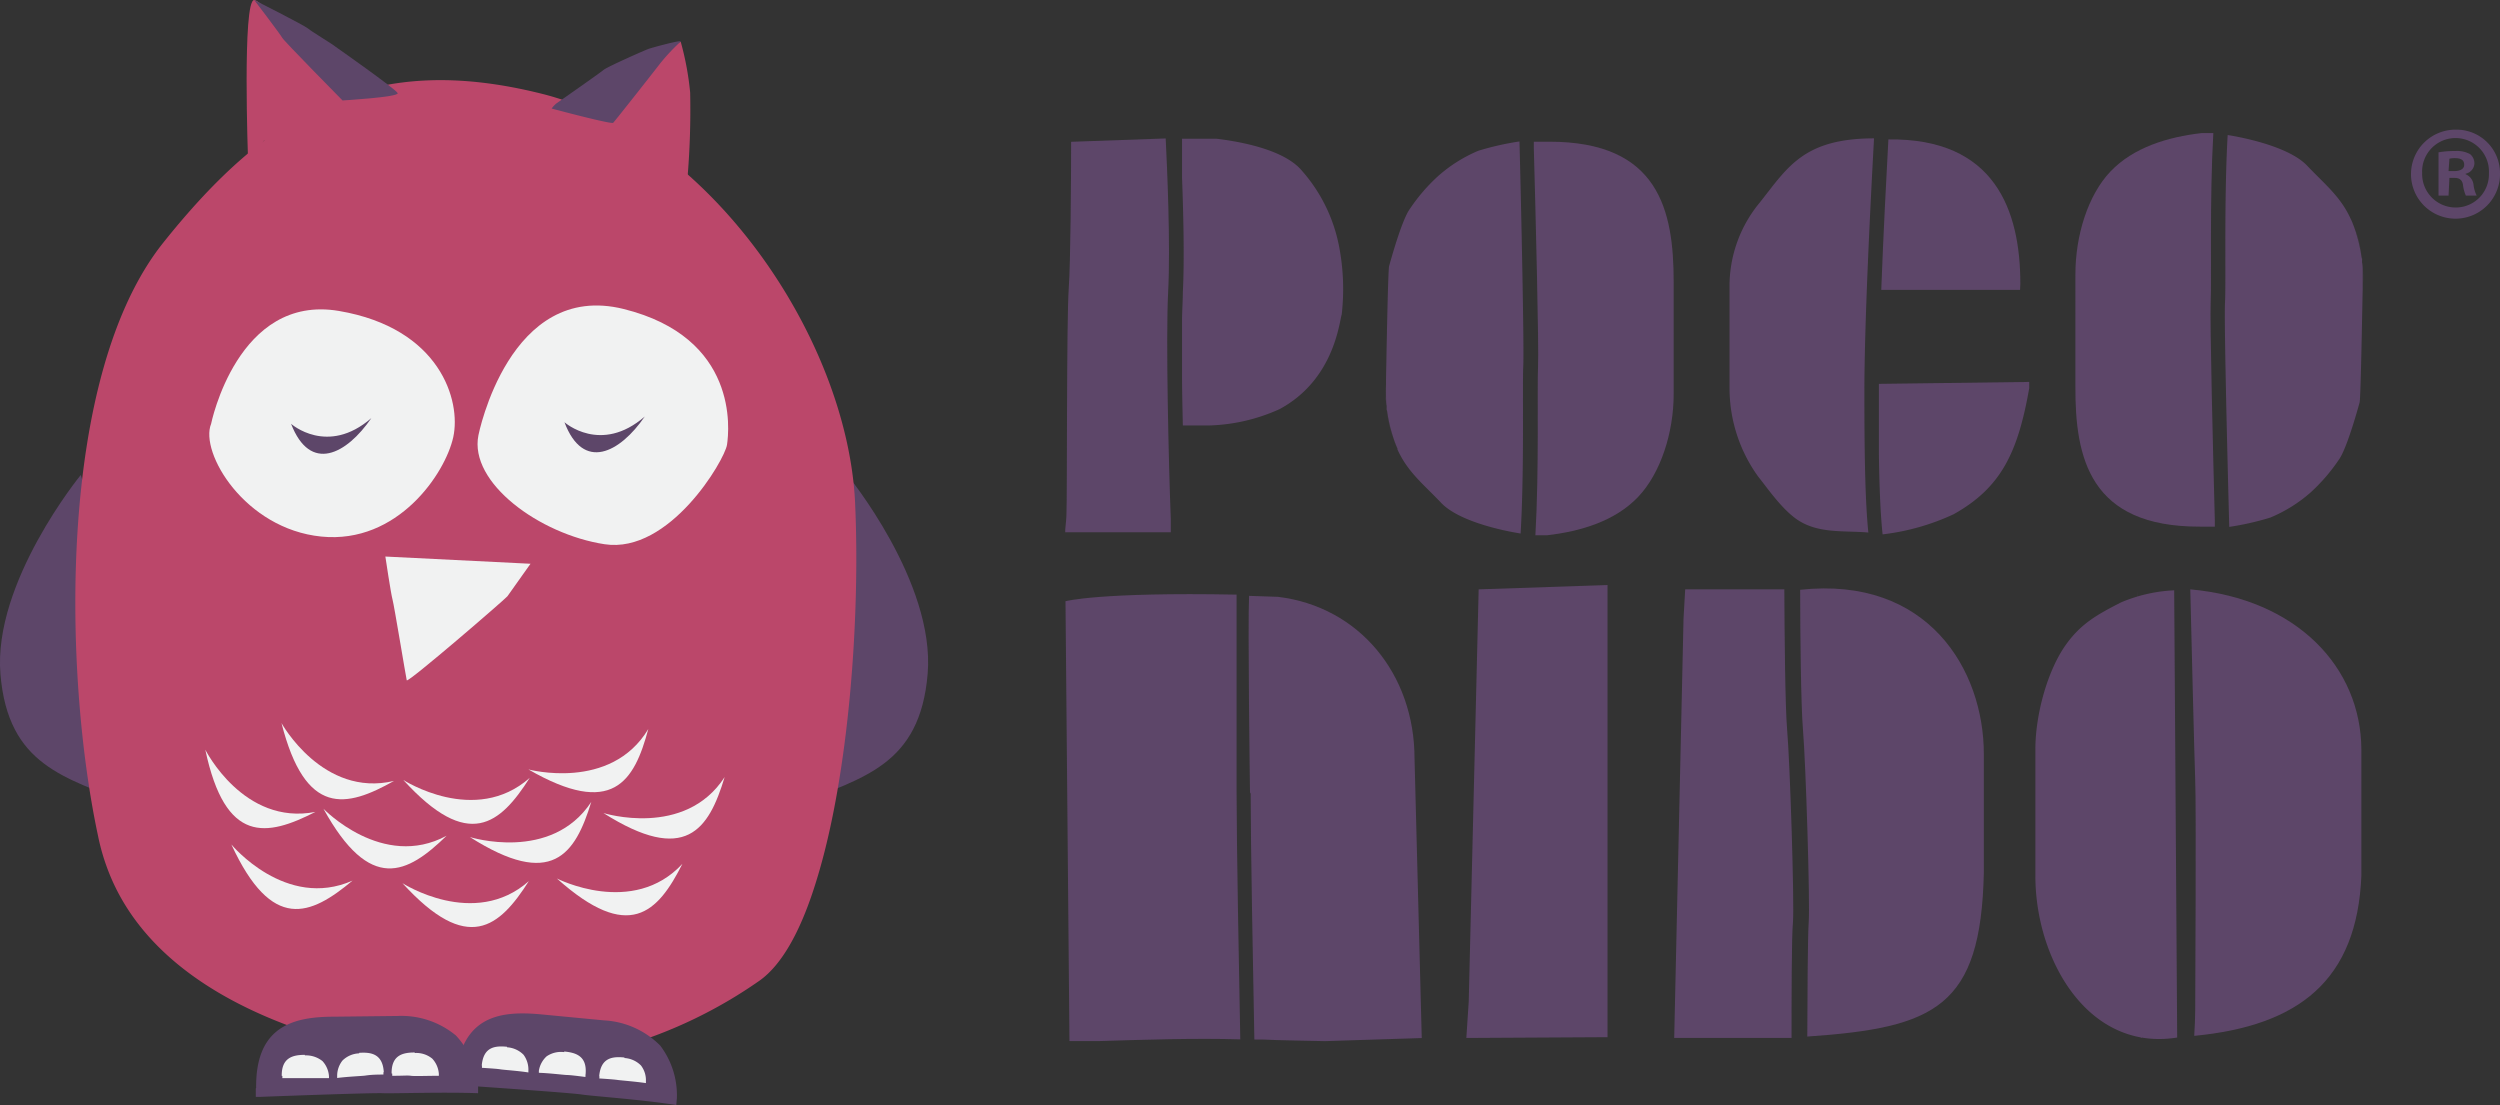 <svg xmlns="http://www.w3.org/2000/svg" viewBox="0 0 284.21 125.65">
  <rect x="0" y="0" width="284.21" height="125.65" fill="#333333" stroke="none"/>
  <title>Asset 1</title>
  <g id="Layer_2" data-name="Layer 2">
    <g id="Layer_1-2" data-name="Layer 1">
      <g>
        <path d="M141,118.16c-.14-7.24-.42-22.3-.42-28.08V67.6c-15.64-.3-19.45.75-19.45.75l.45,50h3.49C129.71,118.21,135.92,118,141,118.16Z" style="fill: #5d4669"/>
        <path d="M150.63,118.36l11-.35-.82-31.77c0-9.59-6.29-17.28-15.53-18.39L142,67.74c-.16,3.16.1,22.05.1,22.05,0,.71.08.29.08.29,0,5.79.28,20.87.42,28.1l1,0C145.22,118.27,149.13,118.32,150.63,118.36Z" style="fill: #5d4669"/>
        <path d="M168.1,67l14.65-.49v51.4l-16.05.09.27-4.12Z" style="fill: #5d4669"/>
        <path d="M132.8,33.19c.28-5.41-.12-14.29-.28-17.45l-10.75.38c0,4-.06,13.75-.27,16.64-.26,3.64-.17,23.64-.26,25.63,0,.53-.08,1.16-.14,1.82v.3h12V59C132.86,52.81,132.52,38.53,132.8,33.19Z" style="fill: #5d4669"/>
        <path d="M176.08,16.11v0h-1.71v.72c.2,7.16.59,22.67.48,24.88s.13,11.71-.3,19.14h1.33v0c3.87-.44,7.76-1.64,10.34-4.35s4.05-7.32,4.05-11.71V32.07C190.27,23.92,188.61,16.08,176.08,16.11Z" style="fill: #5d4669"/>
        <g>
          <path d="M157.61,46.18c0-.48-.07-1-.07-1.46v-1A17.54,17.54,0,0,0,157.61,46.18Z" style="fill: #5d4669"/>
          <path d="M158.86,51a.54.54,0,0,0,0,.11A.54.54,0,0,1,158.86,51Z" style="fill: #5d4669"/>
          <path d="M157.63,46.39c0,.12,0,.24.05.36C157.67,46.63,157.64,46.51,157.63,46.39Z" style="fill: #5d4669"/>
          <path d="M172.74,16.08a32.52,32.52,0,0,0-4.68,1.06A16.57,16.57,0,0,0,163.51,20a20.26,20.26,0,0,0-3.23,3.75c-.92,1.24-2.22,6-2.36,6.5s-.33,11.94-.35,12.83c0,.15,0,.36,0,.59v1c0,.49,0,1,.07,1.46,0,.07,0,.14,0,.21s0,.24.05.36a17.59,17.59,0,0,0,.73,3.12q.21.63.45,1.17a.54.54,0,0,0,0,.11c1.17,2.58,2.92,3.91,5,6.1,2.26,2.33,8.12,3.32,9,3.45.43-7.39.19-16.78.3-19S172.92,22.86,172.74,16.08Z" style="fill: #5d4669"/>
          <path d="M157.61,46.18c0,.07,0,.14,0,.21S157.62,46.25,157.61,46.18Z" style="fill: #5d4669"/>
          <path d="M158.41,49.87a17.59,17.59,0,0,1-.73-3.12A15.21,15.21,0,0,0,158.86,51Q158.62,50.5,158.41,49.87Z" style="fill: #5d4669"/>
        </g>
        <path d="M250.09,59.87v0h1.7v-.72c-.19-7.16-.58-22.67-.47-24.88s-.13-11.71.3-19.14h-1.33v0c-3.87.44-7.76,1.64-10.35,4.35s-4,7.32-4,11.71V43.91C235.9,52.06,237.56,59.9,250.09,59.87Z" style="fill: #5d4669"/>
        <g>
          <path d="M268.56,29.8c0,.48.07,1,.07,1.46v1A17.54,17.54,0,0,0,268.56,29.8Z" style="fill: #5d4669"/>
          <path d="M267.31,24.94l-.05-.1Z" style="fill: #5d4669"/>
          <path d="M268.54,29.59c0-.12,0-.24-.05-.36C268.5,29.35,268.52,29.47,268.54,29.59Z" style="fill: #5d4669"/>
          <path d="M253.43,59.9a32.08,32.08,0,0,0,4.67-1.06A16.59,16.59,0,0,0,262.66,56a20.53,20.53,0,0,0,3.23-3.74c.92-1.25,2.22-6,2.36-6.51s.32-11.94.35-12.83c0-.15,0-.36,0-.59v-1c0-.49,0-1-.07-1.46a1.36,1.36,0,0,1,0-.21c0-.12,0-.24-.05-.36a18.52,18.52,0,0,0-.73-3.12q-.21-.63-.45-1.17l-.05-.1c-1.17-2.58-2.92-3.92-5-6.11-2.26-2.33-8.12-3.31-9-3.45-.42,7.39-.18,16.79-.3,19S253.25,53.12,253.43,59.9Z" style="fill: #5d4669"/>
          <path d="M268.56,29.8a1.49,1.49,0,0,1,0-.21A1.36,1.36,0,0,0,268.56,29.8Z" style="fill: #5d4669"/>
          <path d="M267.76,26.11a18.52,18.52,0,0,1,.73,3.12,15.91,15.91,0,0,0-1.18-4.29Q267.55,25.48,267.76,26.11Z" style="fill: #5d4669"/>
        </g>
        <path d="M152.53,35.76a25.55,25.55,0,0,0-.33-7.91A18.2,18.2,0,0,0,148,19.4c-2-2.38-6.9-3.29-9.72-3.63l-.8,0h-3.1v4.45c.15,4,.28,9.31.09,13,0,.81-.07,1.83-.09,3v6.49c0,1.85.05,3.77.09,5.66h3v0a20.8,20.8,0,0,0,8-1.86h0C151.72,43.14,152.26,36.52,152.53,35.76Z" style="fill: #5d4669"/>
        <path d="M200.08,23a14.89,14.89,0,0,0-3.46,9.29V44.13a17.2,17.2,0,0,0,3.22,10c1.27,1.61,2.81,3.84,4.56,5,2.39,1.56,5.24,1.17,8,1.41-.33-3.34-.45-7.92-.45-15.95s.72-22,1.09-28.73v-.13C205.05,15.74,203.24,19,200.08,23Z" style="fill: #5d4669"/>
        <path d="M229.68,32.25c0-8.36-2.91-16.56-15-16.4-.22,4.06-.57,10.69-.81,17.1h15.78Z" style="fill: #5d4669"/>
        <path d="M222.12,58.45c5.33-3,7.27-6.91,8.57-14.32v-.71l-17.09.22v8c.06,4.06.19,6.87.42,9.11A26.37,26.37,0,0,0,222.12,58.45Z" style="fill: #5d4669"/>
        <path d="M161.21,118.37l-.76,0h.76Z" style="fill: #bb476a"/>
        <path d="M204.65,67.05c0,4.9.09,13.29.32,15.92.32,3.78.82,19.74.65,21.87-.11,1.51-.15,8.81-.16,13,14.58-1,19.73-3.36,20.07-18.61V85.71C225.53,76.14,219.17,65.47,204.65,67.05Z" style="fill: #5d4669"/>
        <path d="M203.17,83c-.23-2.65-.3-11.15-.32-16H191.58l-.19,3.33L190.33,118h13.34c0-4.16,0-11.62.16-13.15C204,102.71,203.5,86.75,203.17,83Z" style="fill: #5d4669"/>
        <path d="M241.11,68.49c-2.63,1.35-4.46,2.35-6.17,4.69-2.19,3-3.55,8.09-3.55,12V99.58c0,9.53,6,20,16.12,18.37l-.34-50.84A17.46,17.46,0,0,0,241.11,68.49Z" style="fill: #5d4669"/>
        <path d="M249,67c.13,5.46.47,19.24.56,21.7.13,3.09,0,24.68,0,26.16,0,.72-.05,1.89-.11,2.9,11.89-1.14,18.51-6.3,19-18.2V85.19C268.4,75.88,261.14,68.09,249,67Z" style="fill: #5d4669"/>
        <path d="M243.59,88.72c-.1-2.45-.43-16.11-.56-21.62h0l.34,50.84.13,0c.06-1,.13-2.29.13-3.05C243.59,113.4,243.71,91.81,243.59,88.72Z" style="fill: #5d4669"/>
        <g>
          <path d="M9.18,54S-.82,66.21.05,76.64,7.44,88.38,14.83,91.42,9.18,54,9.18,54" style="fill: #5d4669"/>
          <path d="M96.33,54s10,12.17,9.13,22.6S98.07,88.38,90.68,91.42,96.33,54,96.33,54" style="fill: #5d4669"/>
          <path d="M97.21,57.15c-.88-18.69-16.52-41.73-35.65-46.5s-30.86,1.73-43,16.94S7.23,76.71,11.14,95a24.47,24.47,0,0,0,1,3.56c7.62,21,42,22.52,42,22.52a53.16,53.16,0,0,0,32.17-9.57c2.7-1.89,4.86-6,6.52-11.45C96.54,88.07,97.8,70,97.21,57.15Z" style="fill: #bb476a"/>
          <path d="M24,48.18S27,33.39,38.53,35.35s13.9,10.22,13,14.34-6.3,12.18-15,11.31S22.67,51.44,24,48.18" style="fill: #f1f2f2"/>
          <path d="M54.39,49.48s3.48-17.6,16.52-14.35,12,13.7,11.74,15.43S76.12,63,68.73,61.87s-15.43-7-14.34-12.39" style="fill: #f1f2f2"/>
          <path d="M33.09,48.18s4.13,3.69,9.13-.65c-2.83,4.12-6.95,6.29-9.13.65" style="fill: #5d4669"/>
          <path d="M64.17,48s4.13,3.69,9.13-.65c-2.83,4.13-7,6.3-9.13.65" style="fill: #5d4669"/>
          <path d="M28.2,18.18S27.53,0,28.9,0,41.54,14.49,41.54,14.49L30,16" style="fill: #bb476a"/>
          <g>
            <path d="M29.08,123.73h0v.12h0v.85h.41c4-.15,12.79-.47,14.05-.42s6.61-.15,10.81,0v-.75h0a9.46,9.46,0,0,0-2.52-5.81,9.71,9.71,0,0,0-6.64-2.22l-7.15.08c-4.6,0-9,1-8.92,8.11" style="fill: #5d4669"/>
            <path d="M43.59,121.91h0v0h0l0,.25H43.5c-1.19,0-1.64.07-2,.12s-1.94.11-3.17.27v-.22h0a2.79,2.79,0,0,1,.61-1.77,2.86,2.86,0,0,1,1.89-.81l0-.06c1.34-.09,2.67.1,2.8,2.18" style="fill: #f1f2f2"/>
            <path d="M32.1,122.32h0v0h0v.25h.12c1.19,0,1.64,0,2,0s1.94,0,3.18,0v-.22h0a2.82,2.82,0,0,0-.74-1.72,3,3,0,0,0-2-.65l0-.06c-1.36,0-2.66.31-2.63,2.39" style="fill: #f1f2f2"/>
            <path d="M44.59,122.05h0v0h0v.25h.12c1.19,0,1.64-.06,2,0s1.94,0,3.18,0v-.22h0a2.82,2.82,0,0,0-.74-1.72,2.85,2.85,0,0,0-2-.65l0-.06c-1.36,0-2.66.3-2.63,2.39" style="fill: #f1f2f2"/>
          </g>
          <g>
            <path d="M51.81,122.39h0v.12h0l-.08.85.41,0c4,.28,12.77.88,14,1.07s6.59.55,10.74,1.19l.07-.75h0a9.35,9.35,0,0,0-1.89-6A9.72,9.72,0,0,0,68.66,116l-7.12-.68c-4.59-.43-9.07.08-9.73,7.12" style="fill: #5d4669"/>
            <path d="M54.79,121.16h0v0h0l0,.24.12,0c1.19.08,1.64.11,2,.17s1.94.16,3.16.35l0-.22h0a2.84,2.84,0,0,0-.55-1.79,2.89,2.89,0,0,0-1.88-.85l0-.06c-1.35-.13-2.67,0-2.87,2.1" style="fill: #f1f2f2"/>
            <path d="M66.56,122.17h0v0h0l0,.25h-.12c-1.18-.15-1.63-.2-2-.21s-1.94-.21-3.18-.25l0-.22h0a2.81,2.81,0,0,1,.88-1.65,2.89,2.89,0,0,1,2-.48l0-.07c1.36.13,2.63.53,2.43,2.61" style="fill: #f1f2f2"/>
            <path d="M68.14,122.36h0v0h0l0,.25h.12c1.19.08,1.64.12,2,.17s1.94.17,3.17.35l0-.22h0a2.75,2.75,0,0,0-.56-1.78,2.89,2.89,0,0,0-1.88-.85l0-.06c-1.35-.13-2.67,0-2.87,2.1" style="fill: #f1f2f2"/>
          </g>
          <path d="M43.81,63.27s.63,4.24.81,4.87,1.53,8.84,1.62,9.2,11.27-9.29,11.45-9.56l2.62-3.69Z" style="fill: #f1f2f2"/>
          <path d="M28.9,0S34.58,2.87,35,3.23,37.78,5,38.14,5.31c0,0,6.89,4.83,7.07,5.28s-6.27.83-6.27.83-6.68-6.77-6.86-7.13S28.9,0,28.9,0Z" style="fill: #5d4669"/>
          <path d="M67.84,13.89S71.62,9.27,71.9,9s2.83-2.92,3.49-3.39a8.37,8.37,0,0,1,2-.85,32.85,32.85,0,0,1,1.07,5.77,92.11,92.11,0,0,1-.32,9.88C77.93,20.68,67.84,13.89,67.84,13.89Z" style="fill: #bb476a"/>
          <path d="M63.29,11.73s4.94-3.45,5.34-3.79,4.71-2.25,5.12-2.39,3.9-1.1,3.62-.81A22.42,22.42,0,0,0,75.06,7.2c-.14.2-5.14,6.56-5.35,6.76s-7-1.62-7-1.62A2.9,2.9,0,0,1,63.29,11.73Z" style="fill: #5d4669"/>
          <g>
            <path d="M32,82.2s4.69,8.5,12.79,6.58C39.36,91.84,34.72,92.89,32,82.2" style="fill: #f1f2f2"/>
            <path d="M26.3,96s6.18,7.48,13.78,4.11c-4.79,4-9.16,5.89-13.78-4.11" style="fill: #f1f2f2"/>
            <path d="M45.75,100.4s8.15,5.27,14.37-.23c-3.35,5.26-6.94,8.38-14.37.23" style="fill: #f1f2f2"/>
            <path d="M36.77,91.94s6.72,7,14,3.07c-4.47,4.36-8.69,6.56-14-3.07" style="fill: #f1f2f2"/>
            <path d="M45.85,88.67s8.14,5.27,14.37-.24c-3.36,5.27-6.95,8.38-14.37.24" style="fill: #f1f2f2"/>
            <path d="M60.07,87.47S69.43,90,73.7,82.88c-1.6,6-4.08,10.1-13.63,4.59" style="fill: #f1f2f2"/>
            <path d="M63.31,99.87s8.63,4.43,14.27-1.67c-2.81,5.58-6.08,9-14.27,1.67" style="fill: #f1f2f2"/>
            <path d="M23.34,85.23s4.35,8.67,12.52,7.07C30.3,95.14,25.62,96,23.34,85.23" style="fill: #f1f2f2"/>
            <path d="M68.6,92.43s9.26,2.9,13.78-4.09c-1.81,6-4.45,10-13.78,4.09" style="fill: #f1f2f2"/>
            <path d="M53.42,95.16s9.25,2.92,13.8-4c-1.84,6-4.48,9.93-13.8,4" style="fill: #f1f2f2"/>
          </g>
        </g>
        <path d="M284.21,19.66a5.06,5.06,0,1,1-5-4.92A4.94,4.94,0,0,1,284.21,19.66Zm-8.85,0a3.81,3.81,0,0,0,3.84,3.93,3.77,3.77,0,0,0,3.75-3.9,3.8,3.8,0,1,0-7.59,0Zm3,2.58h-1.14V17.32a10,10,0,0,1,1.89-.15,3.07,3.07,0,0,1,1.71.36,1.36,1.36,0,0,1,.48,1.08,1.26,1.26,0,0,1-1,1.14v.06a1.45,1.45,0,0,1,.9,1.2,3.76,3.76,0,0,0,.36,1.23h-1.23A4.21,4.21,0,0,1,280,21c-.09-.54-.39-.78-1-.78h-.54Zm0-2.79H279c.63,0,1.14-.21,1.14-.72s-.33-.75-1.05-.75a2.73,2.73,0,0,0-.63.06Z" style="fill: #5d4669"/>
      </g>
    </g>
  </g>
</svg>
